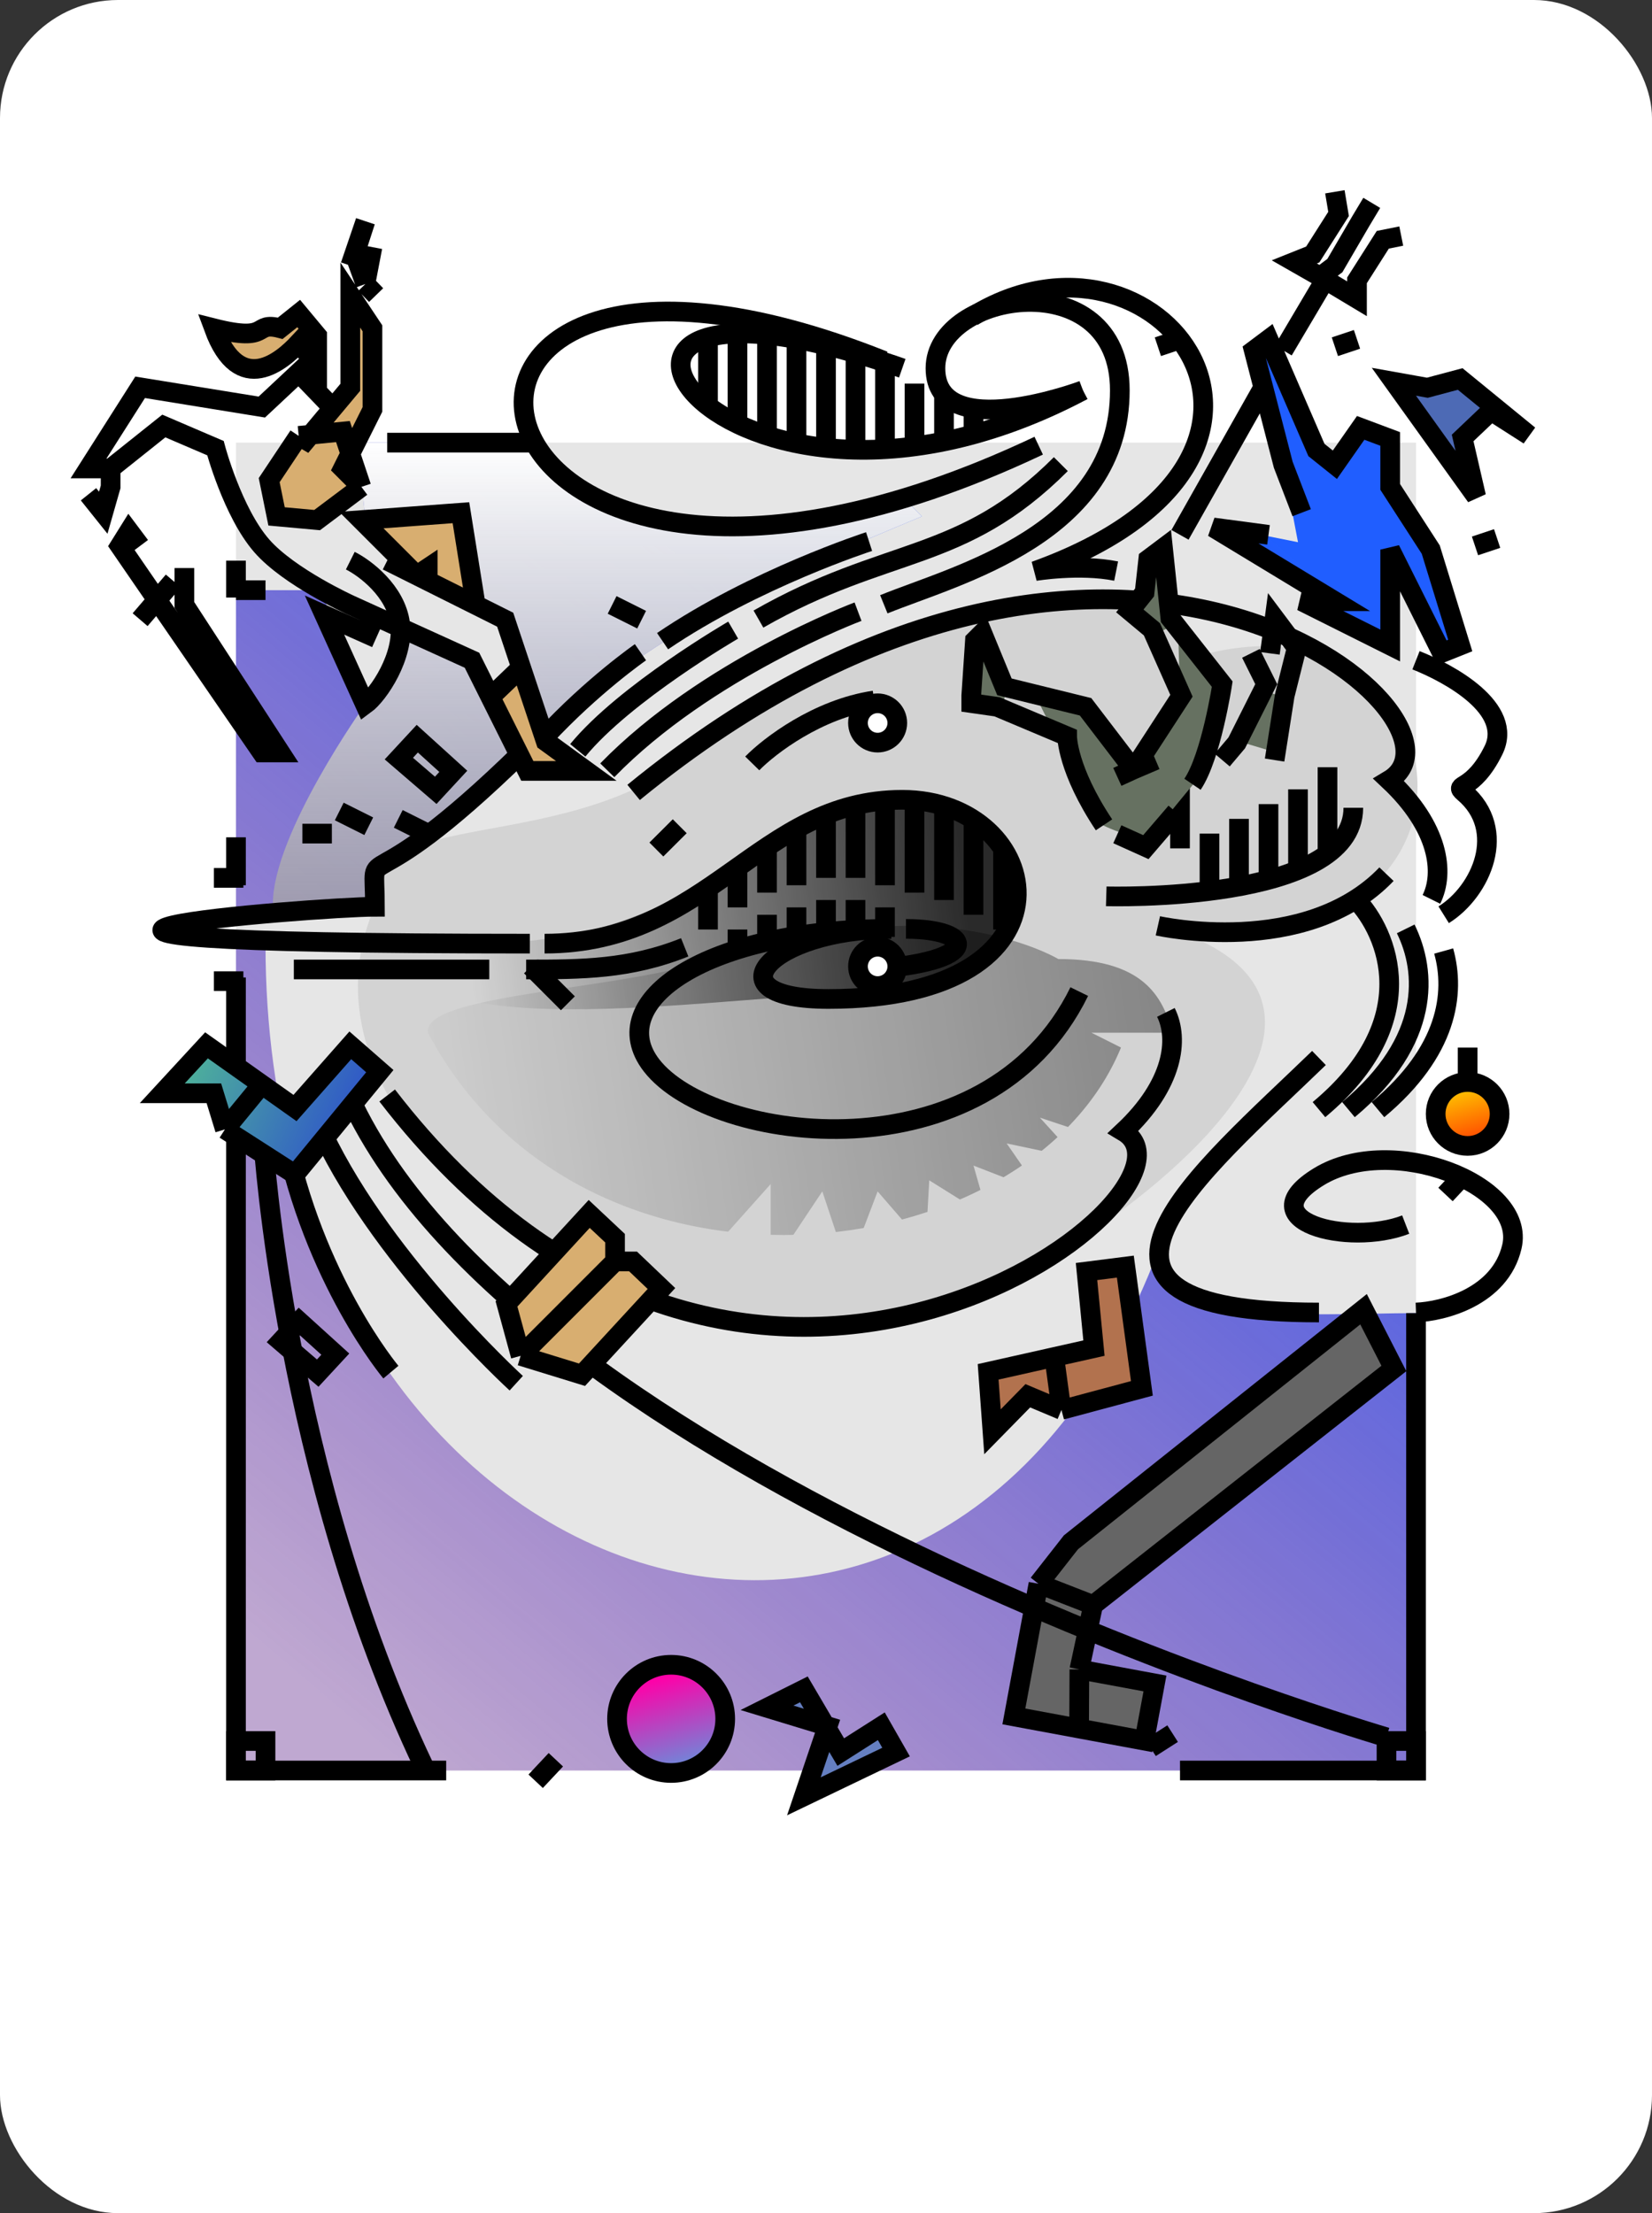 <svg width="168" height="225" viewBox="0 0 168 225" fill="none" xmlns="http://www.w3.org/2000/svg">
<rect x="0" y="0" width="168" height="225" fill="#333333" stroke="none"/>
<rect width="168" height="225" rx="12" fill="white"/>
<rect x="24" y="45" width="120" height="135" fill="black" fill-opacity="0.1"/>
<path d="M24 60H32.625L37.125 71.625L40.875 64.5L48 67.5L52.5 76.875L38.25 88.125V91.875L27 92.625H24V60Z" fill="url(#paint0_linear_4467_24574)"/>
<path d="M24 96V180H144V133.5C133.127 133.5 114.089 135.375 118.875 124.125C97.898 186.332 27 163.875 27 96H24Z" fill="url(#paint1_linear_4467_24574)"/>
<path d="M36.375 45H53.625C55.875 47.562 62.1 52.781 69 53.156C75.9 53.531 81.625 52.875 83.625 52.5L91.875 50.625L93.75 52.5C79.686 58.36 66.847 63.855 55.875 74.25L51.375 63.375L48 60.75L46.5 52.5H37.125L36.375 45Z" fill="url(#paint2_linear_4467_24574)"/>
<path d="M124.5 53.625L132 55.125L130.5 47.25L127.875 35.25L129 34.5L133.875 45.75L135.375 47.25L138 43.5L141.375 45V49.125L145.5 55.875L148.5 65.625L146.625 66L141.938 57L141.375 65.625L133.125 61.5H135L124.5 53.625Z" fill="url(#paint3_linear_4467_24574)"/>
<path d="M37.125 71.625L40.875 64.5L48 67.5L52.5 76.875L38.25 88.125V91.875C38.25 91.875 32.25 92.625 27.75 91.875C27.75 84.75 37.125 71.625 37.125 71.625Z" fill="url(#paint4_linear_4467_24574)"/>
<path d="M36.375 45H53.625C55.875 47.562 62.1 52.781 69 53.156C75.9 53.531 81.625 52.875 83.625 52.5L91.875 50.625L93.75 52.5C79.686 58.36 66.847 63.855 55.875 74.25L51.375 63.375L48 60.75L46.5 52.5H37.125L36.375 45Z" fill="url(#paint5_linear_4467_24574)"/>
<path d="M150.117 50.473L141.75 38.811L145.153 39.42L148.494 38.53L155.488 44.245L151.632 41.778L148.743 44.525L150.117 50.473Z" fill="#4D6AB5" stroke="black" stroke-width="2"/>
<path d="M132.375 52.125L130.5 47.25L128.468 39.375M129 54.375L123.375 53.625L135.75 61.125H132.375L141.375 65.625V55.875L146.625 66.375L148.5 65.625L145.5 55.875L141.375 49.5V44.625L138.375 43.5L135.75 47.25L133.875 45.75L129 34.5L127.5 35.625L128.468 39.375M139.5 20.625L138.375 22.5L135.75 27L134.25 28.125M130.5 35.625L134.719 28.5L134.25 28.125M128.468 39.375L120 54.375M134.25 28.125L138 30.375V28.5L140.625 24.375L142.5 24M134.25 28.125L131.625 26.625L133.5 25.875L136.125 21.75L135.75 19.5" stroke="black" stroke-width="2"/>
<path d="M35.625 39.375V30L37.875 33.375V41.625L35.625 46.125L36.75 49.5L32.25 52.875L28.125 52.5L27.375 48.813L30.375 44.313L31.591 44.195L35.625 39.375Z" fill="#D8AE70"/>
<path d="M59.625 78.375H53.625L49.875 70.875L53 67.875L51.375 63L48.375 61.5L43.5 59.063L42.375 58.5L36.75 52.875L46.875 52.125L48.375 61.5L51.375 63L53 67.875L55.5 75.375L59.625 78.375Z" fill="#D8AE70"/>
<path d="M30.375 34.875L32.25 37.125V34.125L30.375 31.875L28.5 33.375C25.625 32.625 27.696 34.875 21.75 33.375C24.375 40.5 28.75 36.625 30.375 34.875Z" fill="#D8AE70"/>
<path d="M30.375 44.313L31.125 44.752L35.625 39.375V30L37.875 33.375V41.625L34.875 47.625L36.75 49.5M30.375 44.313L27.375 48.813L28.125 52.5L32.25 52.875L36.75 49.5M30.375 44.313L34.875 43.875L36.75 49.5M39.375 57L42.375 58.5M48.375 61.5L51.375 63L53 67.875M48.375 61.5L46.875 52.125L36.75 52.875L42.375 58.5M48.375 61.5L43.5 59.063M33.75 41.384L30.375 37.875L26.625 41.384L14.25 39.375L9 47.625H11.25M11.25 47.625L16.66 43.31L21.91 45.56C21.91 45.56 23.65 52.096 26.625 55.5C29.405 58.681 35.625 61.5 35.625 61.5L48 67.125L49.875 70.875M11.25 47.625V49.5L10.5 52.125L9 50.25M17.625 59.063L14.25 63M42.375 58.5L43.5 59.063M42.375 58.5L43.5 57.75V59.063M53 67.875L55.5 75.375L59.625 78.375H53.625L49.875 70.875M53 67.875L49.875 70.875M35.625 57C37.125 57.75 40.237 60.075 40.688 63.375C41.138 66.675 38.5 70.625 37.125 71.625L33 62.531L38.25 64.875M35.625 27L37.159 22.5L36.068 25.875L37.159 28.875M37.159 28.875L37.875 25.125M37.159 28.875L38.25 30M18.75 57.75V61.5L28.5 76.5H26.625L12.188 55.5L13.125 54L14.25 55.5M32.25 37.125L30.375 34.875C28.75 36.625 24.375 40.5 21.75 33.375C27.696 34.875 25.625 32.625 28.5 33.375L30.375 31.875L32.25 34.125V37.125Z" stroke="black" stroke-width="2"/>
<path d="M144 133.5V180H120M45.375 180H24V99.375M24 90V85.125M39.375 45H54M24 60.75V57" stroke="black" stroke-width="2"/>
<rect x="141" y="177" width="3" height="3" stroke="black" stroke-width="2"/>
<rect x="24" y="177" width="3" height="3" stroke="black" stroke-width="2"/>
<path d="M26.797 116.25C26.797 116.25 28.875 149.625 43.125 179.625" stroke="black" stroke-width="2"/>
<ellipse opacity="0.4" cx="88.5" cy="98.25" rx="10.5" ry="3.75" fill="url(#paint6_linear_4467_24574)"/>
<ellipse opacity="0.4" cx="87" cy="103.5" rx="21" ry="9.75" fill="url(#paint7_linear_4467_24574)"/>
<path d="M118.125 94.125C144 102 115.659 123.982 102 130.5C72.375 145.5 26.625 117.375 38.25 91.875C37.434 82.76 52.935 86.279 66 79.5C90 61.125 117.75 55.125 121.233 66.87C149.733 58.244 154.875 100.125 118.125 94.125Z" fill="#D3D3D3"/>
<path opacity="0.4" d="M114 106.5C104.473 129.639 59.25 134.625 43.514 104.995C42.917 101.195 61.687 100.701 71.25 97.875C80.813 95.049 77.988 94.363 92.25 94.125C102 94.125 107.625 97.5 107.625 97.5C116.25 97.5 118.217 101.25 119.25 104.995H111L114 106.5Z" fill="url(#paint8_linear_4467_24574)"/>
<path d="M78.375 120.375L69 130.875L99 132.75L113.626 116.25L105.75 113.625L109.5 117.75L102.375 116.25L105.75 121.125L99 118.5L100.5 123.75L94.5 120L94.125 126.75L89.25 121.125L86.25 129L83.625 121.125L78.375 129L78.375 120.375Z" fill="#D3D3D3"/>
<path opacity="0.8" d="M103.5 90.375C103.5 90.375 103.126 100.875 89.25 100.875C75.374 100.875 40.5 107.223 40.5 95.625C73.125 98.625 75.374 81 89.25 81C103.126 81 103.5 90.375 103.5 90.375Z" fill="url(#paint9_linear_4467_24574)"/>
<path d="M93 39V45.375" stroke="black" stroke-width="2"/>
<path d="M96 39.75L96 45" stroke="black" stroke-width="2"/>
<path d="M99 42L99 44.25" stroke="black" stroke-width="2"/>
<path d="M90 36.75L90 45" stroke="black" stroke-width="2"/>
<path d="M87 36L87 45.75" stroke="black" stroke-width="2"/>
<path d="M84 35.25L84 45.75" stroke="black" stroke-width="2"/>
<path d="M81 34.5L81 45.75" stroke="black" stroke-width="2"/>
<path d="M32.311 139.599L28.561 136.373L30.436 134.349L34.098 137.669L32.311 139.599Z" stroke="black" stroke-width="2"/>
<path d="M44.311 80.349L40.561 77.123L42.436 75.099L46.098 78.419L44.311 80.349Z" stroke="black" stroke-width="2"/>
<path d="M62.25 61.5L65.25 63" stroke="black" stroke-width="2"/>
<path d="M54 98.25L57.75 102" stroke="black" stroke-width="2"/>
<path d="M66.75 86.368L69.125 84" stroke="black" stroke-width="2"/>
<path d="M34.5 82.5L37.5 84" stroke="black" stroke-width="2"/>
<path d="M89.25 98.25L89.25 102" stroke="black" stroke-width="2"/>
<path d="M40.5 83.25L43.5 84.75" stroke="black" stroke-width="2"/>
<path d="M149.25 106.5L149.25 110.25" stroke="black" stroke-width="2"/>
<path d="M152.25 54.75L150 55.5" stroke="black" stroke-width="2"/>
<path d="M120 34.5L117.75 35.25" stroke="black" stroke-width="2"/>
<path d="M138 34.5L135.75 35.25" stroke="black" stroke-width="2"/>
<path d="M30.75 84.75H33.75" stroke="black" stroke-width="2"/>
<path d="M54.474 181.094L56.527 178.906" stroke="black" stroke-width="2"/>
<path d="M114.441 128.77L116.125 141.148L107.943 143.34L104.523 141.901L100.932 145.562L100.489 139.469L107.214 137.961L111.25 137.057L110.493 129.271L114.441 128.77Z" fill="#B2724E"/>
<path d="M107.943 143.34L104.523 141.901L100.932 145.562L100.489 139.469L107.214 137.961M107.943 143.34L116.125 141.148L114.441 128.77L110.493 129.271L111.25 137.057L107.214 137.961M107.943 143.34L107.214 137.961" stroke="black" stroke-width="2"/>
<path d="M117.453 171.151L116.375 176.962L109.74 175.731L103.105 174.5L105.607 161.014L108.91 156.799L138.665 133.103L141.75 139.125L111.169 163.18L109.766 169.724L117.453 171.151Z" fill="#656565"/>
<path d="M109.766 169.724L117.453 171.151L116.375 176.962L109.74 175.731M109.766 169.724L111.169 163.18M109.766 169.724L109.74 175.731M105.607 161.014L108.91 156.799L138.665 133.103L141.75 139.125L111.169 163.18M105.607 161.014L103.105 174.5L109.74 175.731M105.607 161.014L111.169 163.18" stroke="black" stroke-width="2"/>
<path d="M117 177.688L119.25 176.25" stroke="black" stroke-width="2"/>
<path d="M21.75 89.25H24.75" stroke="black" stroke-width="2"/>
<path d="M21.75 99.75H24.75" stroke="black" stroke-width="2"/>
<path d="M24 60H27" stroke="black" stroke-width="2"/>
<path d="M78 33.75L78 44.25" stroke="black" stroke-width="2"/>
<path d="M78 86.25L78 90.75" stroke="black" stroke-width="2"/>
<path d="M81 84L81 90" stroke="black" stroke-width="2"/>
<path d="M81 92.25L81 95.25" stroke="black" stroke-width="2"/>
<path d="M78 93L78 95.25" stroke="black" stroke-width="2"/>
<path d="M75 94.5L75 96.75" stroke="black" stroke-width="2"/>
<path d="M84 91.5L84 95.25" stroke="black" stroke-width="2"/>
<path d="M87 91.5L87 95.25" stroke="black" stroke-width="2"/>
<path d="M90 92.25L90 95.25" stroke="black" stroke-width="2"/>
<path d="M84 82.5L84 89.25" stroke="black" stroke-width="2"/>
<path d="M87 81.75L87 89.25" stroke="black" stroke-width="2"/>
<path d="M90 81L90 90" stroke="black" stroke-width="2"/>
<path d="M93 81L93 90.75" stroke="black" stroke-width="2"/>
<path d="M96 81.75L96 91.5" stroke="black" stroke-width="2"/>
<path d="M120 76.5L120 86.25" stroke="black" stroke-width="2"/>
<path d="M123 84.75L123 90.75" stroke="black" stroke-width="2"/>
<path d="M126 83.25L126 90" stroke="black" stroke-width="2"/>
<path d="M129 81.75L129 89.25" stroke="black" stroke-width="2"/>
<path d="M132 80.25L132 88.5" stroke="black" stroke-width="2"/>
<path d="M135 78L135 87" stroke="black" stroke-width="2"/>
<path d="M99 83.25L99 93" stroke="black" stroke-width="2"/>
<path d="M102 86.25L102 94.5" stroke="black" stroke-width="2"/>
<path d="M75 88.5L75 92.25" stroke="black" stroke-width="2"/>
<path d="M72 90L72 94.5" stroke="black" stroke-width="2"/>
<path d="M75 33.75L75 42.75" stroke="black" stroke-width="2"/>
<path d="M72 34.5L72 41.25" stroke="black" stroke-width="2"/>
<path d="M112.5 91.125C112.5 91.125 137.625 91.875 137.625 82.125M141 88.875C132.75 97.5 117.75 94.125 117.75 94.125" stroke="black" stroke-width="2"/>
<path d="M84.161 175.5L84.086 175.721L85.5 178.125L89.625 175.5L91.125 178.125L81.75 182.625L84.086 175.721L83.911 175.424L78 173.625L81.75 171.75L83.911 175.424L84.161 175.5Z" fill="#657FC1"/>
<path d="M84.161 175.5L81.75 182.625L91.125 178.125L89.625 175.5L85.5 178.125L81.75 171.75L78 173.625L84.161 175.5Z" stroke="black" stroke-width="2"/>
<path d="M64.435 80.561C113.507 40.436 151.436 73.243 141.257 79.32C146.365 84.12 146.917 88.726 145.567 91.436M61.757 78.311C71.829 67.965 87.257 62.186 87.257 62.186M58.757 76.282C63.555 70.436 74.56 64.061 74.56 64.061M55.382 74.936C60.257 69.686 65.132 66.311 65.132 66.311M137.882 91.436C141.132 94.811 144.932 103.811 134.132 112.811M134.132 107.561C122.132 119.186 104.507 133.436 134.132 133.436M137.132 112.811C145.546 105.799 145.098 98.787 142.953 94.436M140.132 112.811C147.218 106.906 148.019 101.002 146.815 96.686M144 67.125C147.375 68.457 153.976 72.03 151.876 76.282C149.776 80.533 147.759 79.614 148.876 80.561C153.376 84.375 150.662 90.6 146.815 93M144 133.436C146.75 133.332 152.55 131.85 153.75 126.75C155.25 120.375 141.514 115.125 134.132 119.625C126.75 124.125 137.132 126.75 142.953 124.5" stroke="black" stroke-width="2"/>
<path d="M119.25 62.625L119.792 63.375L124.125 69.375C123.5 72.5 122.175 78.825 121.875 79.125C121.575 79.425 118.25 83.5 116.625 85.5C114.875 85 111.375 83.85 111.375 83.25L108.75 75.375L106.875 73.875L105.375 70.875L110.625 71.25L115.5 78.375L120 70.875L119.792 63.375L117.375 64.5L114.75 61.875C115.375 61.25 116.625 59.925 116.625 59.625V56.25H117.375L119.25 62.625Z" fill="#667161"/>
<path d="M128.25 70.125L126 75.375L129.75 76.5L130.5 70.875L128.25 70.125Z" fill="#667161"/>
<path d="M102.375 69.375L100.5 65.25L99.375 64.5L98.625 70.875L102 72L102.375 69.375Z" fill="#667161"/>
<path d="M112.271 83.858C108.521 78.233 108.521 74.858 108.521 74.858L101.397 71.857L98.771 71.482L98.771 70.732L99.147 65.108L99.897 64.358L102.146 69.829L110.396 71.857L115.271 78.233M115.271 78.233L120.147 70.732L117.147 63.982L114.897 62.107L116.397 60.232L116.772 56.858L118.272 55.732L119.022 62.857L124.294 69.555C124.294 69.555 123.168 76.938 121.271 79.733M115.271 78.233L113.627 78.983M115.271 78.233L117.521 77.272M119.59 82.56L116.528 86.124L113.627 84.815M129.62 77.272L130.646 70.732L131.87 65.857L129.62 62.857L129.146 66.423M127.212 66.423L128.771 69.555L125.771 75.525L124.294 77.272" stroke="black" stroke-width="2"/>
<circle cx="68.25" cy="174.75" r="5.5" fill="url(#paint10_linear_4467_24574)" stroke="black" stroke-width="2"/>
<circle cx="149.25" cy="113.25" r="3.25" fill="url(#paint11_linear_4467_24574)" stroke="black" stroke-width="2"/>
<path d="M53.881 95.936C-15.869 95.936 32.268 92.186 38.13 92.186C38.13 84.631 36.255 92.936 53.13 76.436" stroke="black" stroke-width="2"/>
<path d="M89.881 61.435C97.254 58.443 113.881 54.311 113.881 39.685C113.881 26.594 95.131 29.561 95.131 37.436C95.131 45.31 110.131 39.685 110.131 39.685" stroke="black" stroke-width="2"/>
<path d="M77.13 62.938C90.255 55.435 97.756 57.311 107.881 47.186M110.13 39.686C72.63 59.561 49.756 22.811 91.755 37.436" stroke="black" stroke-width="2"/>
<path d="M67.381 65.185C76.756 58.81 88.381 55.06 88.381 55.06M105.631 45.31C43.757 74.561 34.381 14.56 89.881 36.685" stroke="black" stroke-width="2"/>
<path d="M55.381 95.936C72.183 95.936 77.131 81.311 91.756 81.311C106.381 81.311 110.627 101.561 84.256 101.561C71.934 101.561 78.309 94.436 90.631 94.436" stroke="black" stroke-width="2"/>
<path d="M98.881 32.185C117.631 20.56 137.506 46.435 105.256 58.06C105.256 58.06 109.756 57.31 113.506 58.06" stroke="black" stroke-width="2"/>
<path d="M53.506 98.561C59.131 98.561 64.006 98.561 69.631 96.311M109.756 100.811C100.381 119.936 72.452 116.324 66.256 108.311C61.23 101.811 71.821 94.436 90.631 94.436M49.756 98.561H29.881M92.131 94.436C99.256 94.436 100.006 97.811 88.381 98.561" stroke="black" stroke-width="2"/>
<path d="M39.375 111.375C75.75 158.625 124.434 121.118 114.256 115.041C119.364 110.242 119.916 105.636 118.565 102.926M36 112.5C55.125 151.5 141 176.625 141 176.625M32.25 114C38.13 127.5 52.5 140.625 52.5 140.625M28.875 115.041C31.875 130.125 39.75 139.5 39.75 139.5" stroke="black" stroke-width="2"/>
<circle cx="89.25" cy="73.5" r="2" fill="white" stroke="black" stroke-width="2"/>
<circle cx="89.25" cy="98.25" r="2" fill="white" stroke="black" stroke-width="2"/>
<path d="M76.5 77.612C78.234 75.837 83.141 72.073 88.903 71.214" stroke="black" stroke-width="2"/>
<path d="M38.625 108.899L30 119.399L22.875 114.819L21.75 111.149L16.5 111.149L21 106.274L26.625 110.258L30 112.649L35.625 106.274L38.625 108.899Z" fill="url(#paint12_linear_4467_24574)"/>
<path d="M22.875 114.819L21.75 111.149L16.5 111.149L21 106.274L26.625 110.258M22.875 114.819L30 119.399L38.625 108.899L35.625 106.274L30 112.649L26.625 110.258M22.875 114.819L26.625 110.258" stroke="black" stroke-width="2"/>
<path d="M51.508 132.564L59.919 123.415L62.546 125.88L62.546 128.245L64.377 128.245L67.266 130.998L59.186 139.763L52.948 137.843L51.508 132.564Z" fill="#D8AE70"/>
<path d="M52.948 137.843L51.508 132.564L59.919 123.415L62.546 125.88L62.546 128.245M52.948 137.843L59.186 139.763L67.266 130.998L64.377 128.245L62.546 128.245M52.948 137.843L62.546 128.245" stroke="black" stroke-width="2"/>
<path d="M147 121.438L149.053 119.25" stroke="black" stroke-width="2"/>
<defs>
<linearGradient id="paint0_linear_4467_24574" x1="132" y1="53.25" x2="31.5" y2="171.75" gradientUnits="userSpaceOnUse">
<stop offset="0.017" stop-color="#205EFF"/>
<stop offset="1" stop-color="#550098" stop-opacity="0.27"/>
</linearGradient>
<linearGradient id="paint1_linear_4467_24574" x1="132" y1="53.25" x2="31.5" y2="171.75" gradientUnits="userSpaceOnUse">
<stop offset="0.017" stop-color="#205EFF"/>
<stop offset="1" stop-color="#550098" stop-opacity="0.27"/>
</linearGradient>
<linearGradient id="paint2_linear_4467_24574" x1="132" y1="53.25" x2="31.5" y2="171.75" gradientUnits="userSpaceOnUse">
<stop offset="0.017" stop-color="#205EFF"/>
<stop offset="1" stop-color="#550098" stop-opacity="0.27"/>
</linearGradient>
<linearGradient id="paint3_linear_4467_24574" x1="132" y1="53.25" x2="31.5" y2="171.75" gradientUnits="userSpaceOnUse">
<stop offset="0.017" stop-color="#205EFF"/>
<stop offset="1" stop-color="#550098" stop-opacity="0.27"/>
</linearGradient>
<linearGradient id="paint4_linear_4467_24574" x1="84" y1="45" x2="84" y2="180" gradientUnits="userSpaceOnUse">
<stop stop-color="white"/>
<stop offset="1" stop-opacity="0.32"/>
</linearGradient>
<linearGradient id="paint5_linear_4467_24574" x1="84" y1="45" x2="84" y2="180" gradientUnits="userSpaceOnUse">
<stop stop-color="white"/>
<stop offset="1" stop-opacity="0.32"/>
</linearGradient>
<linearGradient id="paint6_linear_4467_24574" x1="97.125" y1="97.125" x2="80.25" y2="99" gradientUnits="userSpaceOnUse">
<stop/>
<stop offset="1" stop-opacity="0"/>
</linearGradient>
<linearGradient id="paint7_linear_4467_24574" x1="104.25" y1="100.575" x2="70.331" y2="103.474" gradientUnits="userSpaceOnUse">
<stop/>
<stop offset="1" stop-opacity="0"/>
</linearGradient>
<linearGradient id="paint8_linear_4467_24574" x1="125.781" y1="100.633" x2="38.839" y2="113.595" gradientUnits="userSpaceOnUse">
<stop/>
<stop offset="1" stop-opacity="0"/>
</linearGradient>
<linearGradient id="paint9_linear_4467_24574" x1="97.875" y1="88.563" x2="47.302" y2="94.414" gradientUnits="userSpaceOnUse">
<stop/>
<stop offset="1" stop-opacity="0"/>
</linearGradient>
<linearGradient id="paint10_linear_4467_24574" x1="68.25" y1="170.25" x2="72.75" y2="186" gradientUnits="userSpaceOnUse">
<stop stop-color="#FF00A8"/>
<stop offset="1" stop-color="#00F0FF"/>
</linearGradient>
<linearGradient id="paint11_linear_4467_24574" x1="149.25" y1="111" x2="151.5" y2="118.875" gradientUnits="userSpaceOnUse">
<stop stop-color="#FFB800"/>
<stop offset="1" stop-color="#FF0000"/>
</linearGradient>
<linearGradient id="paint12_linear_4467_24574" x1="20.405" y1="105.075" x2="48" y2="117.375" gradientUnits="userSpaceOnUse">
<stop stop-color="#4EB29A"/>
<stop offset="1" stop-color="#1A16E9"/>
</linearGradient>
</defs>
</svg>
